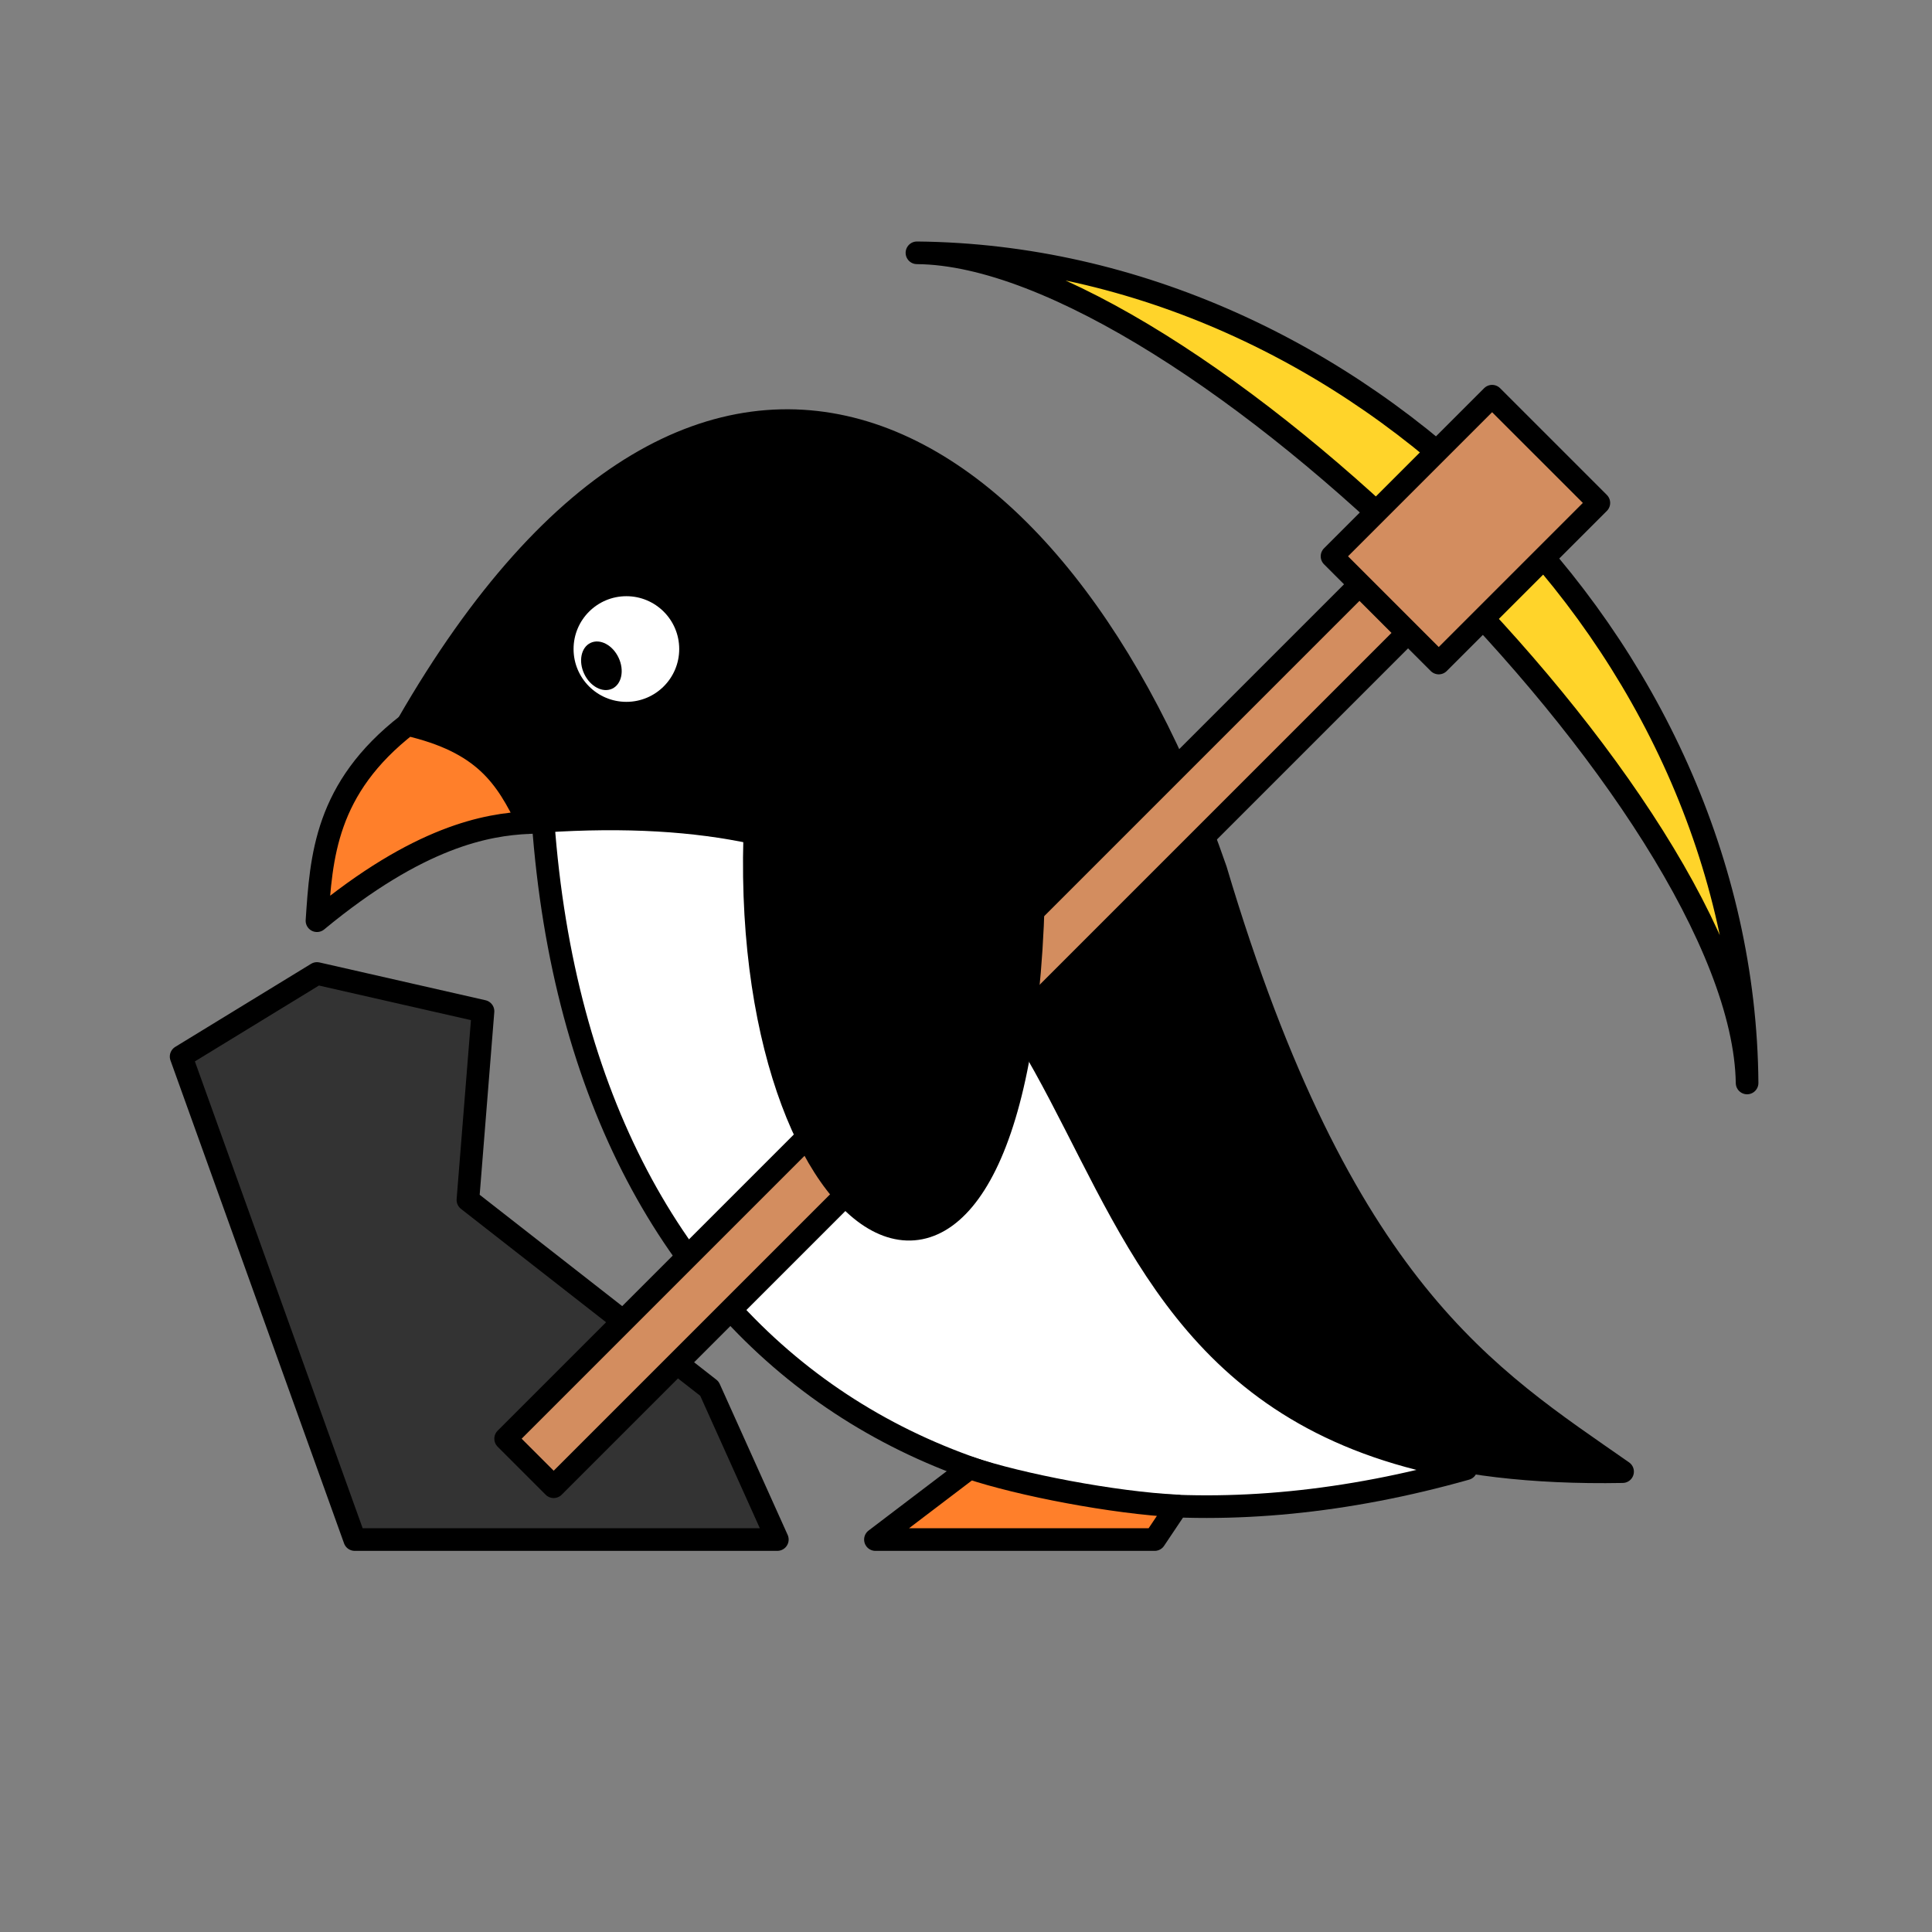 <?xml version="1.0" encoding="UTF-8" standalone="no"?>
<!-- Created with Inkscape (http://www.inkscape.org/) -->

<svg
   width="512"
   height="512"
   viewBox="0 0 135.467 135.467"
   version="1.1"
   id="svg1"
   xmlns="http://www.w3.org/2000/svg"
   xmlns:svg="http://www.w3.org/2000/svg">
  <rect x="0" y="0" width="135.467" height="135.467" fill="#808080" stroke="none"/>
  <defs
     id="defs1" />
  <g
     id="layer1">
    <circle
       style="display:none;fill:none;stroke:#000000;stroke-width:0.2;stroke-dasharray:none;stroke-opacity:1"
       id="path2"
       cx="67.733"
       cy="67.733"
       r="67.601" />
    <path
       style="display:none;fill:none;stroke:#000000;stroke-width:0.2;stroke-linecap:round;stroke-linejoin:round;stroke-dasharray:none;stroke-opacity:1"
       d="M 0,67.733 H 135.467"
       id="path3" />
    <path
       style="display:none;fill:none;stroke:#000000;stroke-width:0.2;stroke-linecap:round;stroke-linejoin:round;stroke-dasharray:none;stroke-opacity:1"
       d="M 67.733,0 V 135.467"
       id="path4" />
    <path
       style="fill:#000000;fill-opacity:1;stroke:#000000;stroke-width:1.587;stroke-linecap:round;stroke-linejoin:round;stroke-dasharray:none;stroke-opacity:1"
       d="M 28.575,50.8 C 49.47,14.474 74.226,29.098 85.244,60.987 94.045,90.537 104.406,96.636 113.771,103.188 62.337,104.123 90.8,54.549 37.042,57.679 35.114,53.418 32.679,51.716 28.575,50.8 Z"
       id="path1" />
    <path
       style="fill:#ff7f2a;fill-opacity:1;stroke:#000000;stroke-width:1.587;stroke-linecap:round;stroke-linejoin:round;stroke-dasharray:none;stroke-opacity:1"
       d="m 28.575,50.8 c -5.777,4.485 -6.048,9.299 -6.35,13.758 7.16,-5.921 11.91,-6.742 14.817,-6.879 -1.569,-3.273 -3.127,-5.638 -8.467,-6.879 z"
       id="path5" />
    <path
       style="fill:#ffffff;fill-opacity:1;stroke:#000000;stroke-width:1.587;stroke-linecap:round;stroke-linejoin:round;stroke-dasharray:none;stroke-opacity:1"
       d="M 38.079,57.582 C 84.959,54.479 66.298,96.784 102.796,102.986 69.286,112.451 40.893,96.463 38.079,57.582 Z"
       id="path6" />
    <circle
       style="fill:#ffffff;fill-opacity:1;stroke:none;stroke-width:1.05;stroke-linecap:round;stroke-linejoin:round;stroke-dasharray:none;stroke-opacity:1"
       id="path7"
       cx="43.921"
       cy="45.508"
       r="3.704" />
    <ellipse
       style="fill:#000000;fill-opacity:1;stroke:none;stroke-width:1.007;stroke-linecap:round;stroke-linejoin:round;stroke-dasharray:none;stroke-opacity:1"
       id="path8"
       cx="18.183"
       cy="60.223"
       rx="1.332"
       ry="1.776"
       transform="rotate(-25.291)" />
    <path
       style="fill:#ff7f2a;fill-opacity:1;stroke:#000000;stroke-width:1.587;stroke-linecap:round;stroke-linejoin:round;stroke-dasharray:none;stroke-opacity:1"
       d="m 67.998,102.923 -6.615,5.027 h 19.579 l 1.578,-2.355 c -4.457,-0.223 -11.042,-1.493 -14.542,-2.672 z"
       id="path9" />
    <path
       style="fill:#333333;stroke:#000000;stroke-width:1.587;stroke-linecap:round;stroke-linejoin:round;stroke-dasharray:none;stroke-opacity:1;paint-order:normal"
       d="m 33.867,70.908 -1.058,13.229 16.933,13.229 4.763,10.583 H 24.871 L 12.7,74.083 22.225,68.258 Z"
       id="path14" />
    <path
       style="fill:#ffd42a;fill-opacity:1;stroke:#000000;stroke-width:1.587;stroke-linecap:round;stroke-linejoin:round;stroke-dasharray:none;stroke-opacity:1"
       d="M 64.294,17.727 C 83.131,17.857 122.194,56.484 122.502,75.935 122.267,45.228 95.054,18.02 64.294,17.727 Z"
       id="path10" />
    <path
       d="m 104.623,27.781 -11.225,11.225 7.483,7.484 11.226,-11.226 z m -9.301,13.229 -59.868,59.868 3.368,3.368 59.868,-59.868 z"
       style="fill:#d38d5f;stroke:#000000;stroke-width:1.587;stroke-linecap:round;stroke-linejoin:round;stroke-opacity:1;paint-order:normal"
       id="path13" />
    <path
       style="fill:#000000;fill-opacity:1;stroke:#000000;stroke-width:1.587;stroke-linecap:round;stroke-linejoin:round;stroke-dasharray:none;stroke-opacity:1;paint-order:normal"
       d="m 52.917,58.738 c -0.85,29.808 19.097,41.757 19.579,2.646 0,0 -10.083,-3.369 -19.579,-2.646 z"
       id="path15" />
  </g>
</svg>
